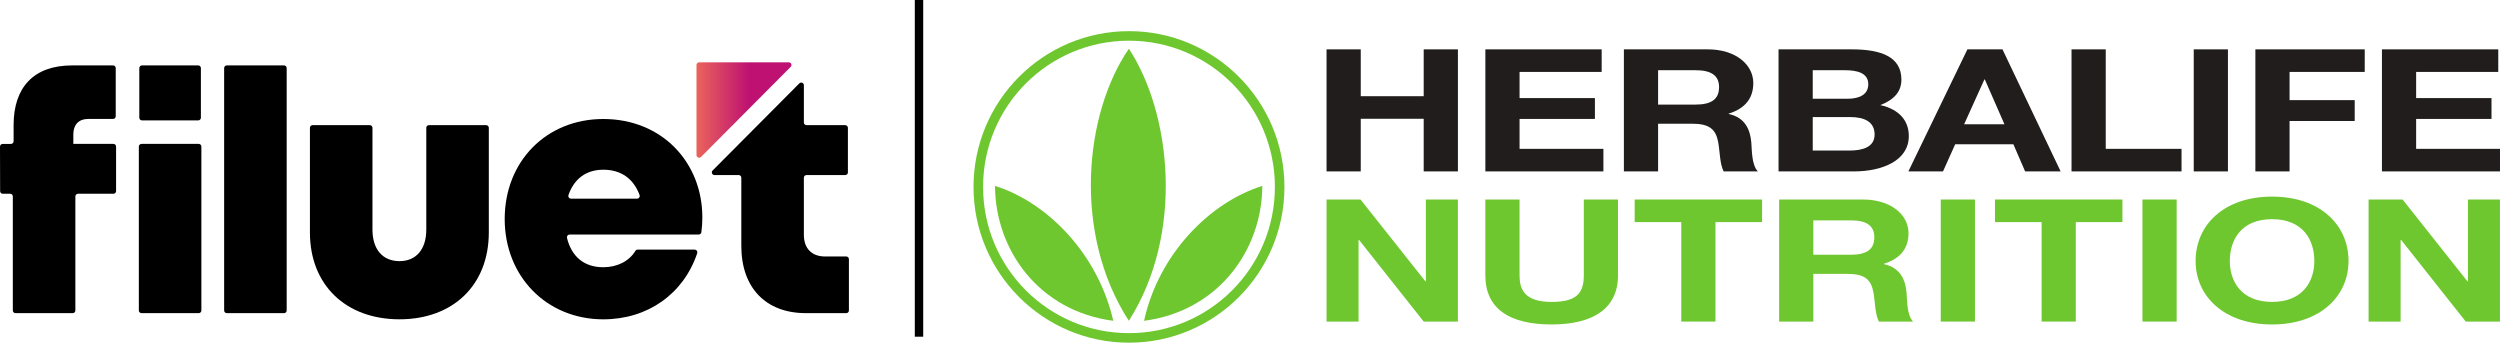 <svg width="297" height="41" viewBox="0 0 297 41" fill="none" xmlns="http://www.w3.org/2000/svg">
<g clip-path="url(#clip0)">
<path d="M134.129 3.7C123.926 3.7 115.654 11.992 115.654 22.209C115.654 32.426 123.926 40.711 134.129 40.711C144.321 40.711 152.591 32.426 152.591 22.209C152.591 11.992 144.321 3.7 134.129 3.7ZM134.129 39.577C124.54 39.577 116.789 31.797 116.789 22.209C116.789 12.609 124.54 4.835 134.129 4.835C143.7 4.835 151.457 12.609 151.457 22.209C151.457 31.797 143.7 39.577 134.129 39.577Z" fill="#6EC72F"/>
<path d="M118.208 22.083C124.514 24.072 130.458 30.233 132.258 38.112C123.397 36.957 118.23 29.659 118.208 22.083Z" fill="#6EC72F"/>
<path d="M149.961 22.083C143.658 24.072 137.638 30.233 135.912 38.112C144.773 36.957 149.943 29.659 149.961 22.083Z" fill="#6EC72F"/>
<path d="M134.106 38.112C127.386 27.717 128.837 13.461 134.112 5.783C139.143 13.461 140.716 27.717 134.106 38.112Z" fill="#6EC72F"/>
<path d="M157.594 5.863H161.657V11.429H169.135V5.863H173.2V20.363H169.135V14.11H161.657V20.363H157.594V5.863Z" fill="#211D1D"/>
<path d="M176.461 5.863H190.278V8.545H180.524V11.651H189.476V14.13H180.524V17.683H190.485V20.363H176.461V5.863Z" fill="#211D1D"/>
<path d="M196.981 12.425H201.433C203.269 12.425 204.226 11.814 204.226 10.352C204.226 8.953 203.269 8.342 201.433 8.342H196.981V12.425ZM192.918 5.863H202.882C206.194 5.863 208.291 7.672 208.291 9.866C208.291 11.571 207.436 12.851 205.366 13.501V13.54C207.358 13.968 207.927 15.45 208.057 16.933C208.133 17.847 208.083 19.573 208.833 20.364H204.77C204.305 19.453 204.331 18.05 204.123 16.891C203.839 15.369 203.089 14.698 201.044 14.698H196.981V20.364H192.918V5.863Z" fill="#211D1D"/>
<path d="M219.701 17.887C221.28 17.887 222.703 17.481 222.703 15.979C222.703 14.496 221.539 13.906 219.779 13.906H215.354V17.887H219.701ZM219.468 11.733C220.918 11.733 221.952 11.224 221.952 10.007C221.952 8.646 220.607 8.342 219.158 8.342H215.354V11.733H219.468ZM211.291 5.863H219.985C223.507 5.863 225.886 6.757 225.886 9.46C225.886 10.9 225.008 11.855 223.376 12.486C225.653 12.991 226.767 14.354 226.767 16.16C226.767 19.105 223.583 20.364 220.244 20.364H211.291V5.863Z" fill="#211D1D"/>
<path d="M238.126 14.759L235.797 9.438H235.747L233.34 14.759H238.126ZM233.727 5.863H237.894L244.804 20.364H240.585L239.187 17.135H232.279L230.829 20.364H226.714L233.727 5.863Z" fill="#211D1D"/>
<path d="M246.097 5.863H250.162V17.683H259.166V20.363H246.097V5.863Z" fill="#211D1D"/>
<path d="M260.616 5.863H264.679V20.364H260.616V5.863Z" fill="#211D1D"/>
<path d="M267.939 5.863H280.93V8.545H272.001V11.896H279.739V14.374H272.001V20.363H267.939V5.863Z" fill="#211D1D"/>
<path d="M282.975 5.863H296.794V8.545H287.037V11.651H295.991V14.13H287.037V17.683H297V20.363H282.975V5.863Z" fill="#211D1D"/>
<path d="M157.594 23.703H161.63L169.343 33.431H169.394V23.703H173.198V38.203H169.135L161.449 28.495H161.397V38.203H157.594V23.703Z" fill="#6EC72F"/>
<path d="M192.22 32.719C192.22 36.639 189.27 38.547 184.327 38.547C179.332 38.547 176.459 36.682 176.459 32.719V23.702H180.523V32.719C180.523 34.303 181.041 35.869 184.327 35.869C187.225 35.869 188.157 34.892 188.157 32.719V23.702H192.22V32.719Z" fill="#6EC72F"/>
<path d="M199.735 26.384H194.199V23.702H209.336V26.384H203.798V38.203H199.735V26.384Z" fill="#6EC72F"/>
<path d="M215.422 30.263H219.874C221.71 30.263 222.669 29.654 222.669 28.19C222.669 26.788 221.71 26.18 219.874 26.18H215.422V30.263ZM211.36 23.702H221.323C224.637 23.702 226.732 25.51 226.732 27.702C226.732 29.41 225.878 30.689 223.807 31.338V31.38C225.799 31.806 226.37 33.289 226.498 34.769C226.576 35.684 226.525 37.412 227.274 38.203H223.212C222.745 37.289 222.772 35.887 222.564 34.73C222.28 33.208 221.53 32.537 219.485 32.537H215.422V38.203H211.36V23.702Z" fill="#6EC72F"/>
<path d="M230.561 23.703H234.623V38.204H230.561V23.703Z" fill="#6EC72F"/>
<path d="M242.543 26.384H237.005V23.702H252.144V26.384H246.605V38.203H242.543V26.384Z" fill="#6EC72F"/>
<path d="M254.525 23.703H258.588V38.204H254.525V23.703Z" fill="#6EC72F"/>
<path d="M269.922 35.868C273.572 35.868 274.942 33.431 274.942 31.013C274.942 28.475 273.572 26.038 269.922 26.038C266.272 26.038 264.901 28.475 264.901 31.013C264.901 33.431 266.272 35.868 269.922 35.868ZM269.922 23.356C275.613 23.356 279.004 26.707 279.004 31.013C279.004 35.199 275.613 38.547 269.922 38.547C264.229 38.547 260.839 35.199 260.839 31.013C260.839 26.707 264.229 23.356 269.922 23.356Z" fill="#6EC72F"/>
<path d="M281.389 23.703H285.428L293.137 33.431H293.191V23.703H296.994V38.203H292.932L285.246 28.495H285.193V38.203H281.389V23.703Z" fill="#6EC72F"/>
</g>
<g clip-path="url(#clip1)">
<path d="M13.475 23.019H9.268C9.184 23.019 9.104 23.053 9.045 23.112C8.986 23.171 8.953 23.252 8.953 23.336V36.885C8.953 36.926 8.945 36.967 8.929 37.006C8.913 37.044 8.89 37.079 8.861 37.108C8.832 37.138 8.797 37.161 8.759 37.177C8.721 37.193 8.68 37.201 8.639 37.201H1.838C1.797 37.201 1.756 37.193 1.718 37.177C1.68 37.161 1.645 37.138 1.616 37.108C1.587 37.079 1.564 37.044 1.548 37.006C1.532 36.967 1.524 36.926 1.524 36.885V23.336C1.524 23.252 1.492 23.172 1.433 23.113C1.375 23.054 1.295 23.02 1.212 23.019H0.33C0.289 23.02 0.248 23.012 0.209 22.996C0.171 22.98 0.136 22.957 0.107 22.927C0.078 22.898 0.055 22.863 0.039 22.825C0.023 22.787 0.015 22.746 0.015 22.704L0 17.414C0 17.33 0.033 17.249 0.092 17.19C0.151 17.131 0.232 17.097 0.315 17.097H1.301C1.343 17.098 1.384 17.089 1.422 17.073C1.461 17.057 1.496 17.034 1.525 17.004C1.554 16.974 1.578 16.939 1.593 16.9C1.609 16.861 1.617 16.82 1.616 16.778V14.866C1.616 10.391 3.989 7.771 8.563 7.771H13.434C13.518 7.771 13.598 7.805 13.657 7.864C13.716 7.923 13.749 8.004 13.749 8.088V13.812C13.749 13.896 13.716 13.977 13.657 14.036C13.598 14.095 13.518 14.129 13.434 14.129H10.472C9.369 14.129 8.712 14.805 8.712 15.945V17.095H13.477C13.519 17.095 13.56 17.104 13.598 17.12C13.636 17.136 13.671 17.16 13.7 17.189C13.729 17.219 13.751 17.254 13.767 17.293C13.782 17.331 13.79 17.372 13.79 17.414V22.705C13.79 22.789 13.757 22.87 13.698 22.929C13.639 22.989 13.558 23.022 13.475 23.022" fill="black"/>
<path d="M16.866 7.771H23.552C23.593 7.771 23.634 7.779 23.672 7.795C23.71 7.811 23.745 7.835 23.774 7.864C23.803 7.893 23.826 7.928 23.842 7.967C23.858 8.005 23.866 8.046 23.866 8.088V13.984C23.866 14.026 23.858 14.067 23.843 14.106C23.827 14.144 23.804 14.179 23.775 14.209C23.745 14.238 23.711 14.262 23.672 14.278C23.634 14.294 23.593 14.302 23.552 14.302H16.866C16.824 14.302 16.783 14.294 16.745 14.278C16.707 14.263 16.672 14.239 16.643 14.21C16.614 14.181 16.59 14.146 16.575 14.108C16.559 14.069 16.55 14.028 16.55 13.987V8.088C16.55 8.004 16.584 7.923 16.643 7.864C16.702 7.805 16.782 7.771 16.866 7.771ZM16.809 17.095H23.608C23.65 17.095 23.691 17.103 23.73 17.119C23.768 17.135 23.803 17.159 23.832 17.188C23.861 17.218 23.885 17.253 23.9 17.292C23.916 17.331 23.924 17.372 23.924 17.414V36.886C23.924 36.928 23.915 36.969 23.899 37.007C23.884 37.045 23.86 37.08 23.831 37.109C23.802 37.139 23.767 37.162 23.729 37.178C23.691 37.193 23.65 37.202 23.608 37.201H16.809C16.768 37.202 16.727 37.193 16.689 37.178C16.65 37.162 16.616 37.139 16.586 37.109C16.557 37.08 16.534 37.045 16.518 37.007C16.502 36.969 16.494 36.928 16.494 36.886V17.414C16.494 17.33 16.527 17.249 16.586 17.19C16.645 17.131 16.726 17.097 16.809 17.097" fill="black"/>
<path d="M26.943 7.771H33.742C33.783 7.771 33.824 7.779 33.863 7.795C33.901 7.811 33.936 7.835 33.965 7.864C33.994 7.893 34.017 7.928 34.033 7.967C34.049 8.005 34.057 8.046 34.057 8.088V36.886C34.057 36.928 34.049 36.969 34.033 37.007C34.017 37.045 33.994 37.08 33.965 37.109C33.935 37.139 33.901 37.162 33.862 37.178C33.824 37.193 33.783 37.202 33.742 37.201H26.943C26.901 37.202 26.86 37.193 26.822 37.178C26.784 37.162 26.749 37.139 26.72 37.109C26.691 37.08 26.668 37.045 26.652 37.007C26.636 36.969 26.628 36.928 26.628 36.886V8.088C26.628 8.004 26.661 7.923 26.72 7.864C26.779 7.805 26.859 7.771 26.943 7.771Z" fill="black"/>
<path d="M36.819 27.614V15.184C36.819 15.143 36.827 15.101 36.843 15.063C36.858 15.025 36.882 14.99 36.911 14.96C36.94 14.931 36.974 14.908 37.013 14.892C37.051 14.876 37.092 14.868 37.133 14.868H43.934C44.017 14.868 44.097 14.901 44.157 14.96C44.216 15.02 44.249 15.1 44.249 15.184V27.28C44.249 29.637 45.473 31.023 47.458 31.023C49.443 31.023 50.643 29.614 50.643 27.28V15.184C50.643 15.1 50.676 15.02 50.735 14.96C50.794 14.901 50.874 14.868 50.958 14.868H57.757C57.798 14.868 57.839 14.876 57.878 14.892C57.916 14.908 57.95 14.931 57.98 14.96C58.009 14.99 58.032 15.025 58.047 15.063C58.063 15.101 58.071 15.143 58.071 15.184V27.614C58.071 33.863 53.828 37.934 47.458 37.934C41.088 37.934 36.819 33.863 36.819 27.614Z" fill="black"/>
<path d="M67.832 23.6H75.683C75.733 23.6 75.783 23.588 75.828 23.565C75.873 23.542 75.911 23.508 75.941 23.467C75.97 23.426 75.99 23.378 75.997 23.328C76.005 23.278 76 23.227 75.984 23.179C75.265 21.217 73.77 20.163 71.675 20.163C69.648 20.163 68.201 21.231 67.53 23.184C67.515 23.232 67.511 23.283 67.519 23.332C67.528 23.382 67.547 23.429 67.577 23.469C67.606 23.51 67.645 23.543 67.689 23.565C67.734 23.588 67.783 23.6 67.833 23.6H67.832ZM83.441 25.824C83.438 26.412 83.399 27 83.324 27.583C83.314 27.66 83.276 27.731 83.218 27.782C83.16 27.833 83.086 27.862 83.008 27.862H67.667C67.619 27.862 67.572 27.873 67.529 27.895C67.485 27.916 67.448 27.946 67.418 27.984C67.388 28.022 67.367 28.066 67.356 28.113C67.346 28.161 67.346 28.209 67.356 28.257C67.924 30.557 69.452 31.747 71.674 31.747C73.342 31.747 74.745 31.021 75.486 29.805C75.513 29.759 75.55 29.722 75.596 29.695C75.641 29.669 75.692 29.655 75.745 29.654H82.528C82.578 29.655 82.628 29.667 82.672 29.69C82.717 29.713 82.756 29.747 82.785 29.788C82.815 29.828 82.835 29.876 82.843 29.926C82.851 29.976 82.847 30.027 82.832 30.075C81.204 34.925 76.934 37.936 71.674 37.936C64.94 37.936 59.958 32.842 59.958 26.019C59.958 19.171 64.903 14.137 71.674 14.137C78.625 14.137 83.439 19.278 83.439 25.824H83.441Z" fill="black"/>
<path d="M100.85 30.78V36.886C100.85 36.928 100.842 36.969 100.826 37.007C100.811 37.045 100.787 37.08 100.758 37.109C100.729 37.139 100.694 37.162 100.656 37.178C100.618 37.193 100.577 37.201 100.535 37.201H95.739C90.969 37.201 88.069 34.183 88.069 29.219V21.108C88.068 21.025 88.035 20.945 87.976 20.887C87.917 20.829 87.838 20.796 87.755 20.796H84.882C84.819 20.796 84.758 20.778 84.706 20.743C84.654 20.708 84.614 20.659 84.59 20.601C84.567 20.543 84.56 20.479 84.573 20.417C84.585 20.356 84.615 20.299 84.659 20.255L94.962 9.904C95.006 9.859 95.062 9.829 95.123 9.816C95.184 9.804 95.248 9.81 95.306 9.834C95.364 9.858 95.413 9.899 95.448 9.951C95.482 10.004 95.501 10.065 95.5 10.128V14.552C95.5 14.594 95.508 14.635 95.524 14.673C95.54 14.712 95.563 14.746 95.593 14.776C95.622 14.805 95.657 14.828 95.695 14.844C95.733 14.86 95.774 14.868 95.815 14.868H100.417C100.458 14.868 100.499 14.876 100.537 14.892C100.575 14.908 100.61 14.931 100.639 14.96C100.668 14.99 100.691 15.025 100.707 15.063C100.723 15.102 100.731 15.143 100.731 15.184V20.476C100.731 20.518 100.724 20.559 100.708 20.598C100.693 20.637 100.67 20.673 100.64 20.703C100.611 20.733 100.576 20.756 100.537 20.772C100.499 20.788 100.457 20.797 100.416 20.796H95.814C95.773 20.796 95.732 20.804 95.694 20.82C95.655 20.836 95.621 20.859 95.591 20.888C95.562 20.918 95.539 20.952 95.523 20.991C95.507 21.029 95.499 21.07 95.499 21.112V27.904C95.499 29.503 96.431 30.468 97.998 30.468H100.535C100.619 30.468 100.699 30.501 100.758 30.56C100.817 30.62 100.85 30.7 100.85 30.784" fill="black"/>
<path d="M83.058 7.402C82.975 7.402 82.895 7.435 82.835 7.495C82.776 7.554 82.743 7.634 82.743 7.718V18.419C82.743 18.482 82.761 18.544 82.796 18.596C82.831 18.648 82.88 18.689 82.938 18.713C82.995 18.737 83.059 18.743 83.12 18.731C83.181 18.719 83.238 18.688 83.282 18.644L93.933 7.943C93.977 7.899 94.007 7.842 94.02 7.781C94.032 7.719 94.026 7.655 94.002 7.597C93.978 7.539 93.937 7.49 93.885 7.455C93.833 7.42 93.772 7.402 93.709 7.402H83.058Z" fill="url(#paint0_linear)"/>
</g>
<path d="M109.178 0V40" stroke="black"/>
<defs>
<linearGradient id="paint0_linear" x1="82.835" y1="13.069" x2="89.015" y2="13.069" gradientUnits="userSpaceOnUse">
<stop stop-color="#E9635C"/>
<stop offset="1" stop-color="#BE1171"/>
</linearGradient>
<clipPath id="clip0">
<rect width="181.346" height="37.009" fill="white" transform="translate(115.654 3.701)"/>
</clipPath>
<clipPath id="clip1">
<rect width="100.85" height="30.533" fill="white" transform="translate(0 7.402)"/>
</clipPath>
</defs>
</svg>
